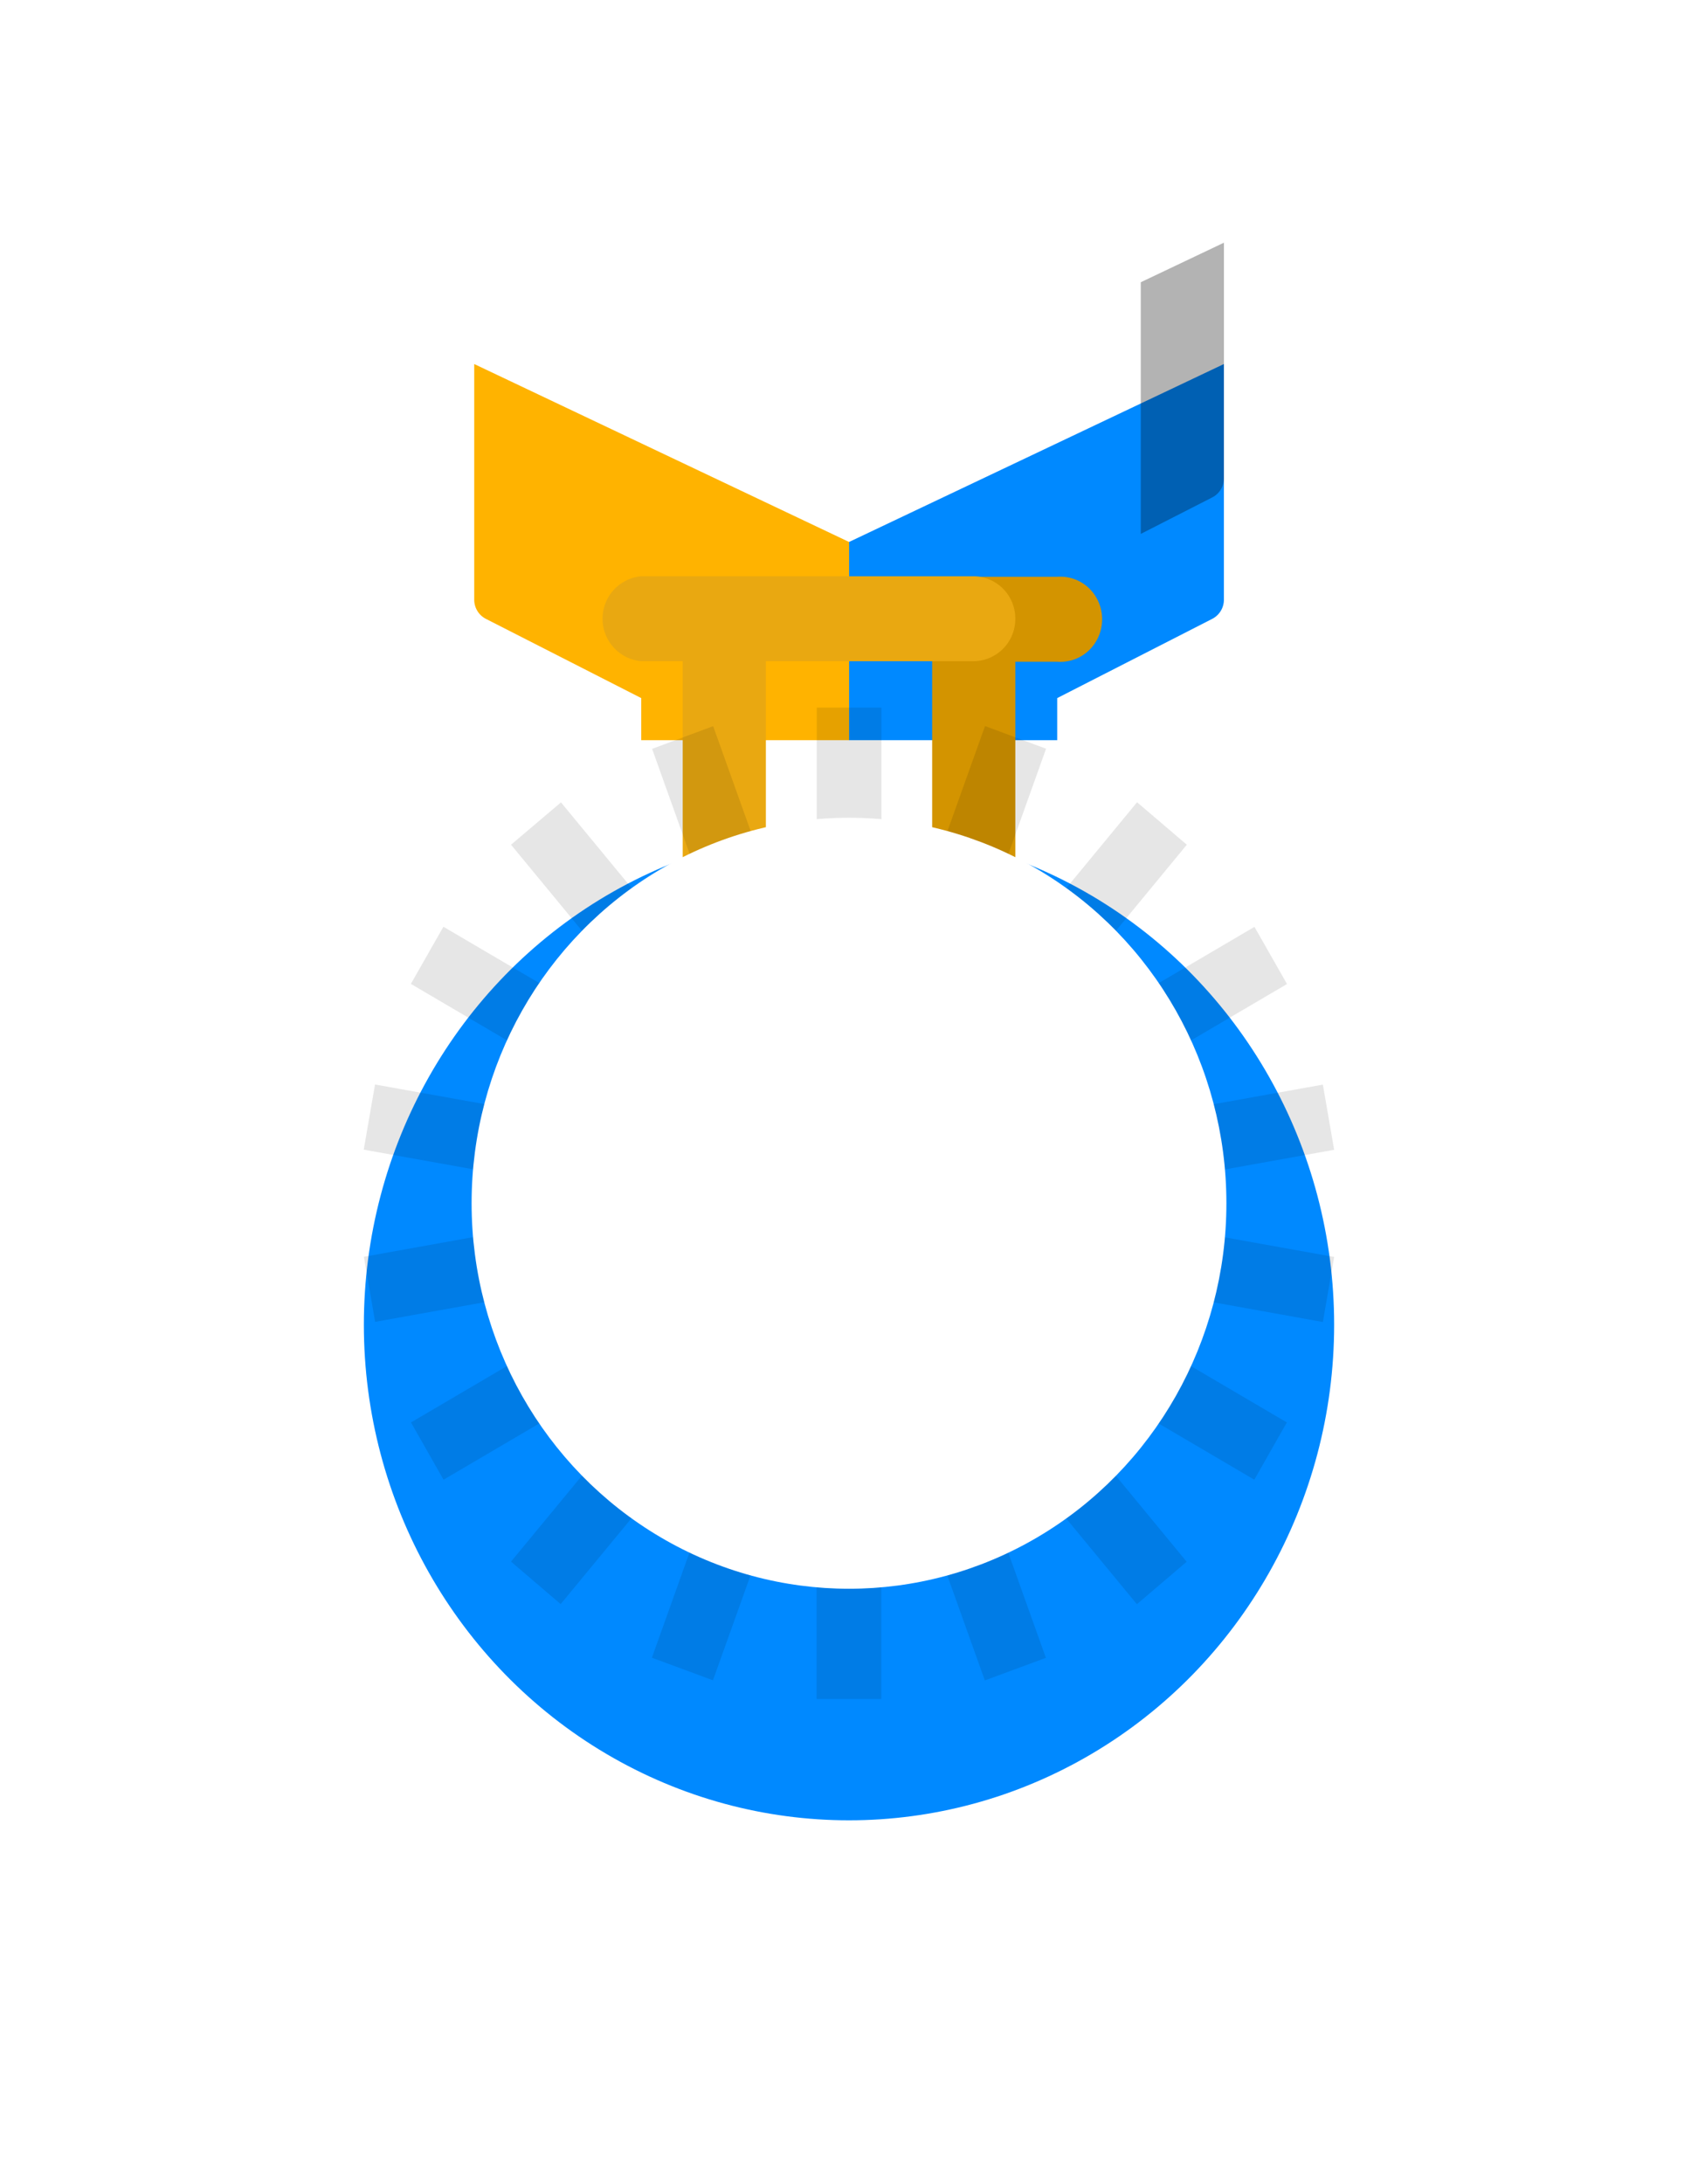 <svg xmlns="http://www.w3.org/2000/svg" xmlns:xlink="http://www.w3.org/1999/xlink" width="42" height="53.999" viewBox="0 0 42 53.999">
  <defs>
    <filter id="Path_7254" x="12" y="0" width="27.273" height="27.3" filterUnits="userSpaceOnUse">
      <feOffset dy="3" input="SourceAlpha"/>
      <feGaussianBlur stdDeviation="3" result="blur"/>
      <feFlood flood-opacity="0.2"/>
      <feComposite operator="in" in2="blur"/>
      <feComposite in="SourceGraphic"/>
    </filter>
    <filter id="Path_7256" x="2.726" y="0" width="27.273" height="27.3" filterUnits="userSpaceOnUse">
      <feOffset dy="3" input="SourceAlpha"/>
      <feGaussianBlur stdDeviation="3" result="blur-2"/>
      <feFlood flood-opacity="0.2"/>
      <feComposite operator="in" in2="blur-2"/>
      <feComposite in="SourceGraphic"/>
    </filter>
    <filter id="Ellipse_418" x="0" y="11.496" width="42" height="42.503" filterUnits="userSpaceOnUse">
      <feOffset dy="3" input="SourceAlpha"/>
      <feGaussianBlur stdDeviation="3" result="blur-3"/>
      <feFlood flood-opacity="0.2"/>
      <feComposite operator="in" in2="blur-3"/>
      <feComposite in="SourceGraphic"/>
    </filter>
  </defs>
  <g id="Group_7552" data-name="Group 7552" transform="translate(-14.16 2)">
    <g id="Group_6437" data-name="Group 6437" transform="translate(23.16 4)">
      <g transform="matrix(1, 0, 0, 1, -9, -6)" filter="url(#Path_7254)">
        <path id="Path_7254-2" data-name="Path 7254" d="M73.273,4V9.832a.532.532,0,0,1-.294.471l-3.829,1.956V13.3H64V8.4" transform="translate(-43 2)" fill="#0089ff"/>
      </g>
      <path id="Path_7255" data-name="Path 7255" d="M90.617,4l-2.057.978V11.2l1.763-.9a.532.532,0,0,0,.294-.471Z" transform="translate(-69.343 -4)" opacity="0.3"/>
      <g transform="matrix(1, 0, 0, 1, -9, -6)" filter="url(#Path_7256)">
        <path id="Path_7256-2" data-name="Path 7256" d="M32.44,4V9.832a.532.532,0,0,0,.294.471l3.837,1.956V13.3h5.142V8.4" transform="translate(-20.71 2)" fill="#ffb300"/>
      </g>
      <path id="Path_7257" data-name="Path 7257" d="M50,35h2.057v6.3H50Z" transform="translate(-42.113 -25.7)" fill="#e9a811"/>
      <path id="Path_7258" data-name="Path 7258" d="M71,35h2.057v6.3H71Z" transform="translate(-56.943 -25.7)" fill="#d39400"/>
      <path id="Path_7259" data-name="Path 7259" d="M76.587,31.523H74.53v2.1h2.057a1.025,1.025,0,0,0,.958-.5,1.072,1.072,0,0,0,0-1.1A1.025,1.025,0,0,0,76.587,31.523Z" transform="translate(-59.436 -23.263)" fill="#d39400"/>
      <path id="Path_7260" data-name="Path 7260" d="M53.457,32.543a1.042,1.042,0,0,0-1.031-1.053H44.2a1.055,1.055,0,0,0,0,2.1h8.236A1.042,1.042,0,0,0,53.457,32.543Z" transform="translate(-37.344 -23.243)" fill="#e9a811"/>
      <g transform="matrix(1, 0, 0, 1, -9, -6)" filter="url(#Ellipse_418)">
        <ellipse id="Ellipse_418-2" data-name="Ellipse 418" cx="12" cy="12.252" rx="12" ry="12.252" transform="translate(9 17.5)" fill="#0089ff"/>
      </g>
      <path id="Path_7261" data-name="Path 7261" d="M47.16,53.242l-.279-1.611-7.375,1.323,6.488-3.81-.805-1.413L38.7,51.541,43.516,45.7l-1.231-1.05-4.813,5.838,2.562-7.161-1.51-.561L35.962,49.93V42.31h-1.6v7.623L31.8,42.769l-1.51.561,2.562,7.161-4.816-5.838L26.8,45.7l4.816,5.838-6.488-3.81-.805,1.413,6.488,3.81-7.375-1.323-.279,1.611,7.375,1.323L23.16,55.888l.279,1.608,7.375-1.323-6.488,3.81.805,1.416,6.488-3.81L26.8,63.424l1.228,1.05,4.816-5.835L30.285,65.8l1.51.558L34.358,59.2v7.62h1.6V59.2l2.562,7.161,1.51-.558-2.562-7.161,4.813,5.835,1.231-1.05L38.7,57.589l6.485,3.81.805-1.416-6.488-3.81L46.881,57.5l.279-1.608-7.375-1.323Z" transform="translate(-23.16 -30.816)" opacity="0.1"/>
      <ellipse id="Ellipse_419" data-name="Ellipse 419" cx="9.335" cy="9.531" rx="9.335" ry="9.531" transform="translate(2.665 14.217)" fill="#fff"/>
    </g>
  </g>
</svg>
